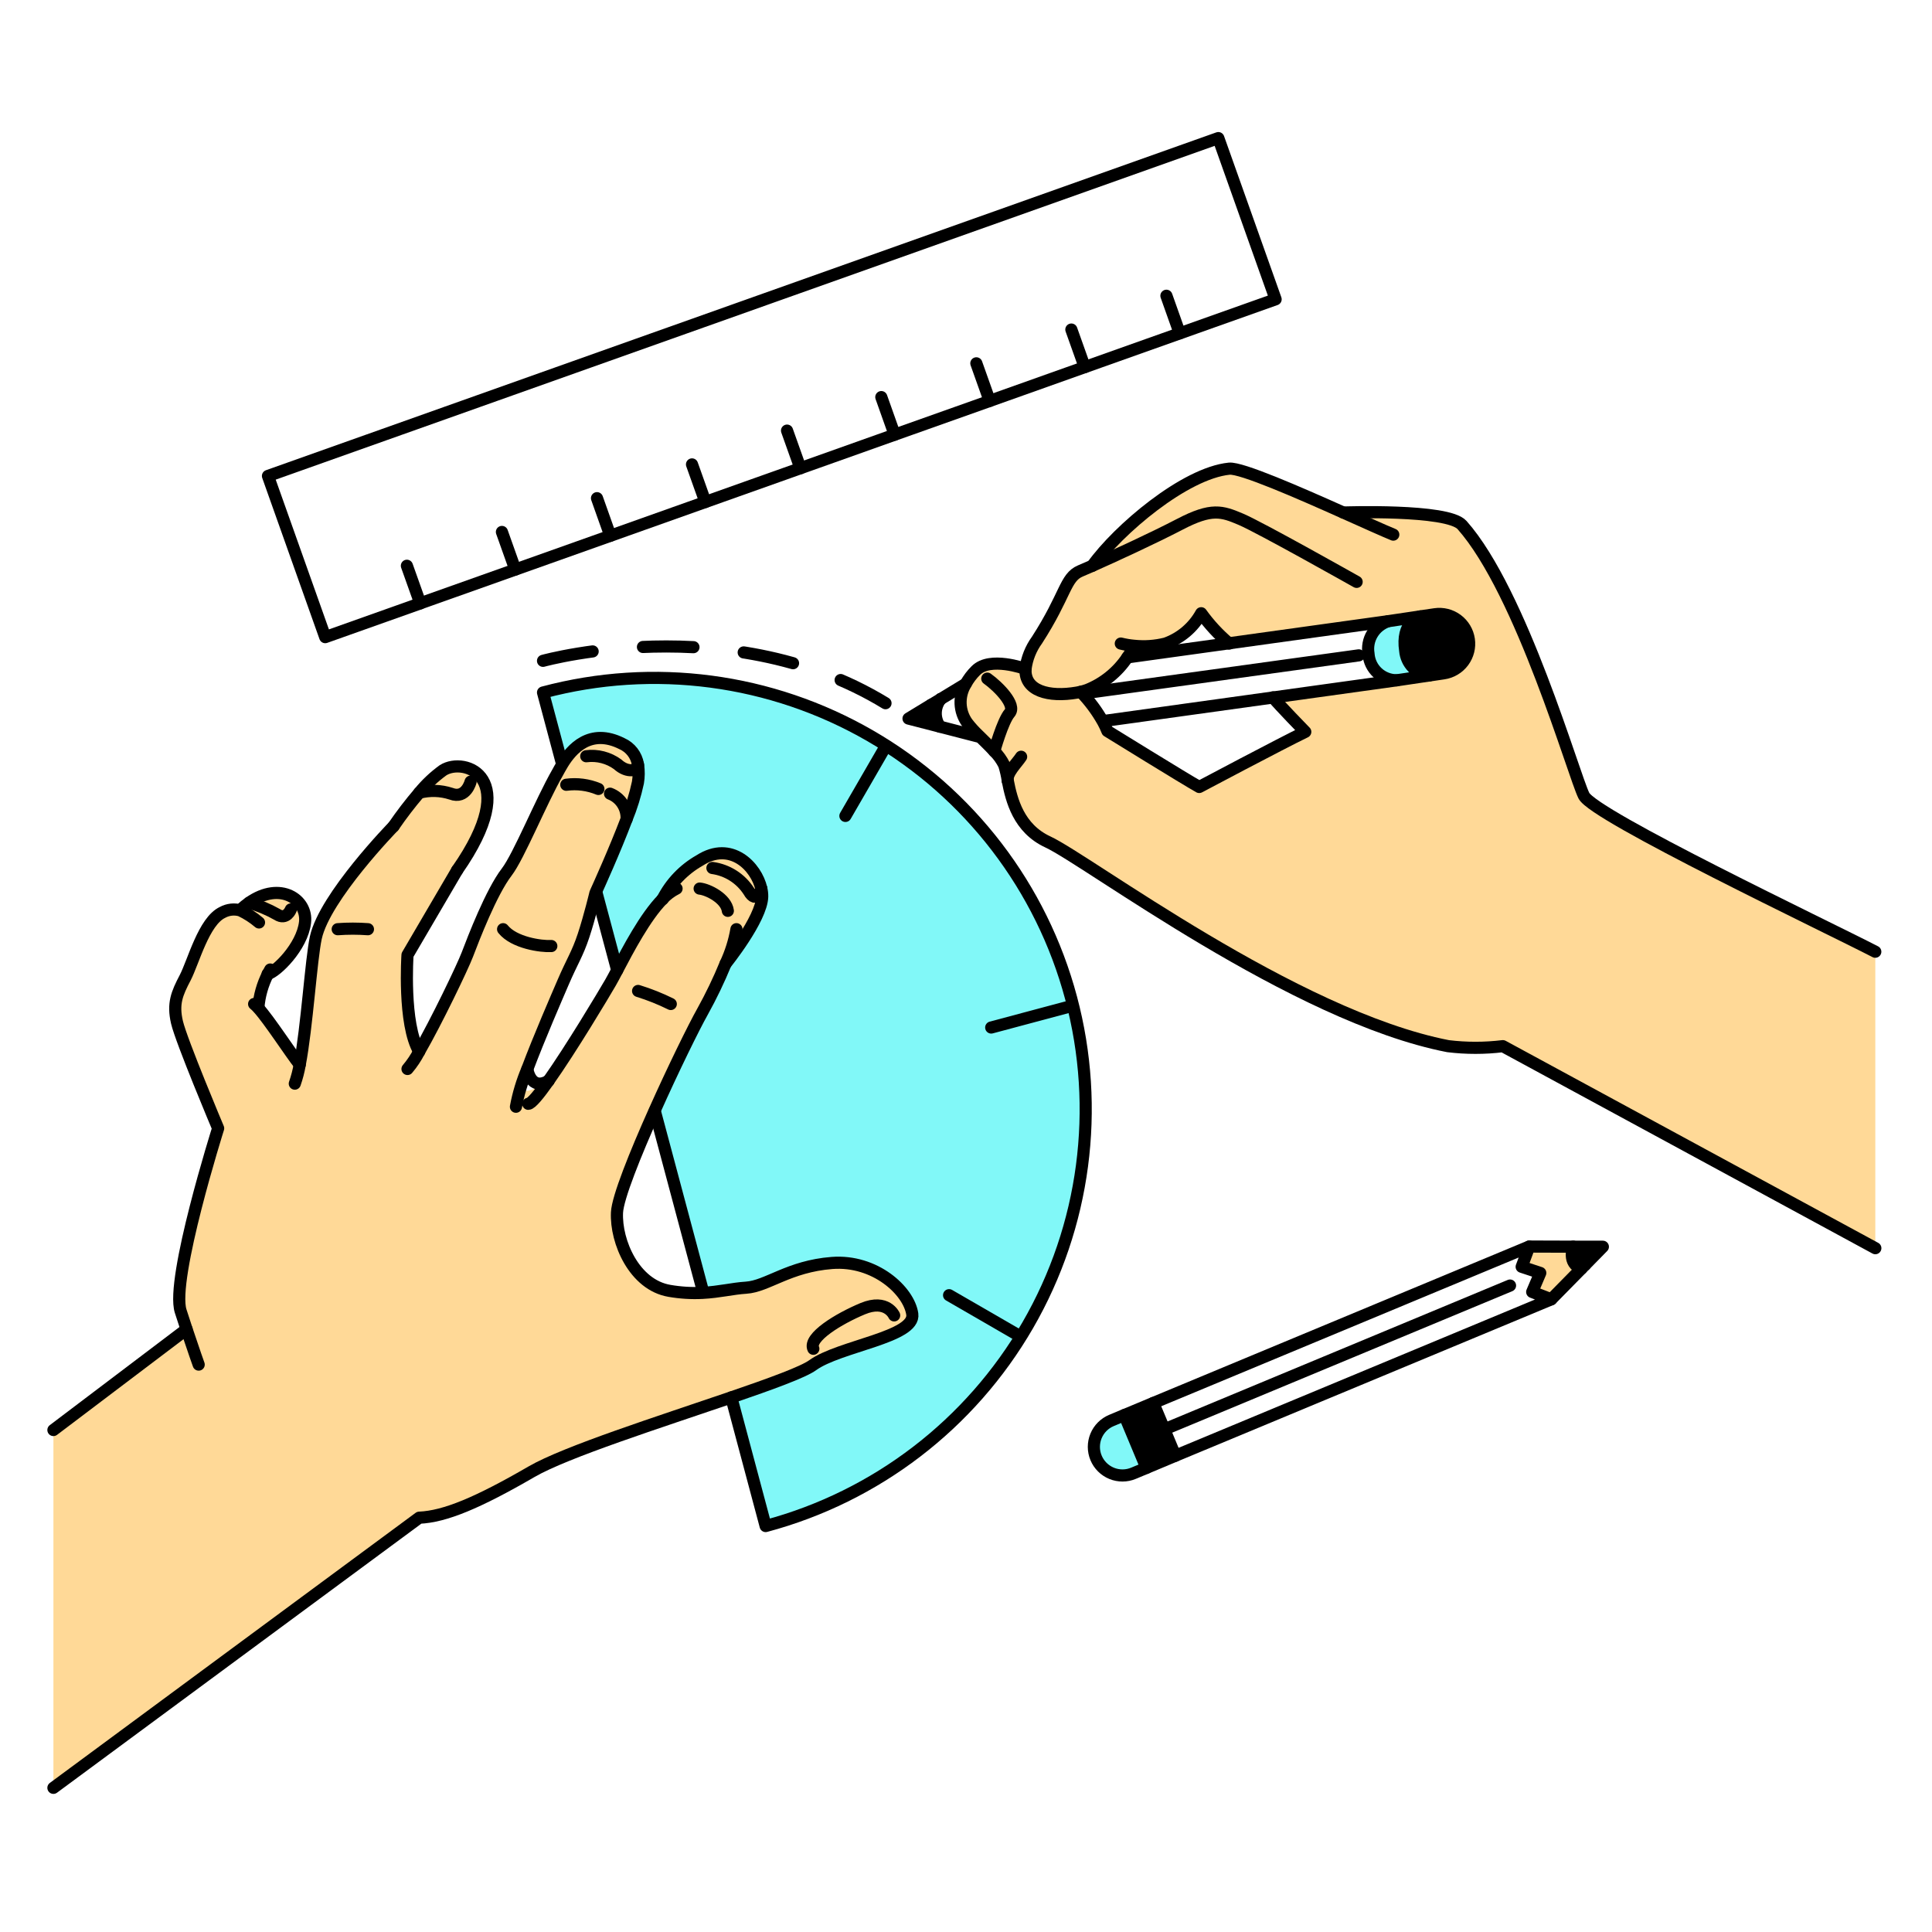 <svg width="156" height="156" viewBox="0 0 156 156" fill="none" xmlns="http://www.w3.org/2000/svg">
<path d="M127.7 102.426L125.258 104.914L123.717 104.318L124.37 102.784L122.871 102.287L123.478 100.653L127.035 100.666C127.035 100.666 126.505 102.026 127.7 102.426Z" fill="#FFD997"/>
<path d="M88.203 45.685C90.301 42.751 95.669 38.203 99.256 37.84C100.225 37.74 104.854 39.767 108.469 41.384C108.469 41.384 116.892 41.083 118.052 42.391C122.859 47.801 127.072 62.599 127.894 64.246C128.716 65.894 147.495 74.816 151.423 76.846V100.785L121.347 84.472C119.878 84.652 118.393 84.652 116.924 84.472C104.494 82.056 87.834 69.475 84.607 67.98C82.238 66.882 81.673 64.59 81.375 63.051C81.311 62.617 81.213 62.188 81.082 61.769C80.879 61.357 80.608 60.981 80.282 60.657C79.895 60.229 79.425 59.786 79.008 59.372C78.679 59.061 78.375 58.724 78.098 58.366C77.771 57.912 77.585 57.371 77.564 56.812C77.543 56.253 77.687 55.7 77.979 55.222C78.199 54.824 78.475 54.458 78.799 54.138C79.946 52.989 82.7 53.972 82.81 54.01C82.917 53.172 83.234 52.374 83.731 51.691C86.082 48.046 85.983 46.635 87.237 46.105C87.467 46.006 87.8 45.862 88.203 45.685ZM91.587 52.144V52.181C91.425 52.494 91.241 52.795 91.036 53.081C90.245 54.265 89.113 55.181 87.791 55.709C87.624 55.768 87.449 55.819 87.27 55.863C87.979 56.595 88.59 57.416 89.086 58.305C89.215 58.538 89.328 58.78 89.424 59.028C89.424 59.028 95.813 62.976 96.842 63.547C96.842 63.547 103.405 60.063 105.404 59.095C105.404 59.095 103.263 56.898 102.798 56.317L112.795 54.928L115.409 54.541L116.568 54.368C117.201 54.275 117.77 53.935 118.152 53.422C118.534 52.908 118.696 52.265 118.603 51.632C118.51 50.999 118.169 50.43 117.656 50.048C117.143 49.666 116.499 49.504 115.867 49.597L114.698 49.769C114.694 49.769 114.689 49.769 114.685 49.769L112.084 50.156L99.232 51.937C98.387 51.224 97.635 50.409 96.991 49.511C96.363 50.651 95.339 51.521 94.113 51.958C93.288 52.167 92.433 52.23 91.587 52.144Z" fill="#FFD997"/>
<path d="M118.602 51.634C118.694 52.266 118.532 52.909 118.151 53.422C117.769 53.935 117.2 54.275 116.568 54.368L115.402 54.54C114.898 54.481 114.43 54.249 114.077 53.885C113.724 53.52 113.508 53.044 113.466 52.539C113.128 50.293 114.53 49.82 114.689 49.772C114.693 49.771 114.697 49.771 114.702 49.772L115.87 49.6C116.502 49.508 117.144 49.671 117.656 50.052C118.168 50.433 118.508 51.002 118.602 51.634Z" fill="black"/>
<path d="M115.401 54.542L112.788 54.93C112.213 54.931 111.658 54.715 111.235 54.326C110.812 53.937 110.551 53.402 110.504 52.829V52.802C110.405 52.245 110.511 51.671 110.802 51.185C111.093 50.7 111.548 50.335 112.086 50.159L114.687 49.772C114.528 49.82 113.126 50.29 113.464 52.539C113.506 53.045 113.722 53.521 114.075 53.886C114.428 54.252 114.897 54.483 115.401 54.542Z" fill="#81F8F8"/>
<path d="M129.424 100.669L127.989 102.133L127.704 102.425C126.512 102.025 127.038 100.665 127.038 100.665H127.38L129.424 100.669Z" fill="black"/>
<path d="M94.9 117.546L92.566 118.524L90.788 114.26L93.122 113.286L94.014 115.416L94.9 117.546Z" fill="black"/>
<path d="M92.566 118.524L91.523 118.959C90.958 119.196 90.322 119.197 89.755 118.965C89.188 118.732 88.737 118.283 88.501 117.718C88.265 117.153 88.263 116.516 88.496 115.95C88.728 115.383 89.177 114.932 89.742 114.696L90.785 114.26L92.566 118.524Z" fill="#81F8F8"/>
<path d="M86.486 80.581C87.666 85.001 87.964 89.609 87.364 94.143C86.763 98.678 85.275 103.049 82.985 107.009C80.695 110.968 77.647 114.438 74.016 117.219C70.385 120.001 66.242 122.04 61.822 123.22L59.05 112.834C62.258 111.736 64.857 110.79 65.624 110.231C67.768 108.675 73.931 107.98 73.662 106.105C73.394 104.229 70.661 101.711 67.18 101.978C63.698 102.244 61.957 103.866 60.243 103.974C59.15 104.041 58.085 104.323 56.721 104.393L56.712 104.083L52.874 89.705L52.853 89.694C54.365 86.312 56.023 82.937 56.735 81.672C57.424 80.428 58.041 79.144 58.58 77.828C58.58 77.828 61.5 74.207 61.543 72.401C61.547 72.182 61.523 71.962 61.471 71.749C61.073 69.983 59.028 67.843 56.482 69.484C55.209 70.207 54.175 71.287 53.508 72.59V72.595C52.087 74.037 50.687 76.722 49.838 78.341L48.167 72.085L48.103 72.063C48.282 71.668 49.644 68.667 50.598 66.145C50.991 65.19 51.296 64.201 51.512 63.192C51.59 62.728 51.595 62.255 51.525 61.789C51.523 61.763 51.519 61.737 51.512 61.712C51.45 61.351 51.301 61.011 51.077 60.722C50.853 60.433 50.561 60.204 50.227 60.054C47.632 58.746 46.139 60.527 45.437 61.663L45.373 61.623L43.847 55.917C48.266 54.736 52.874 54.438 57.409 55.038C61.943 55.639 66.315 57.127 70.275 59.417C74.234 61.708 77.704 64.756 80.485 68.387C83.267 72.018 85.305 76.162 86.486 80.581Z" fill="#81F8F8"/>
<path d="M75.189 56.913L75.952 56.448C75.707 56.764 75.569 57.151 75.558 57.551C75.548 57.951 75.666 58.344 75.895 58.672L75.431 58.552L73.36 58.017L75.187 56.907L75.189 56.913Z" fill="black"/>
<path d="M33.85 64.011C34.409 63.322 35.057 62.711 35.776 62.191C37.463 61.107 42.237 62.643 36.913 70.265L32.904 77.11C32.904 77.11 32.525 82.698 33.847 84.909C35.212 82.548 37.35 78.102 37.732 77.094C38.232 75.783 39.667 72.044 40.913 70.423C41.891 69.153 43.675 64.733 45.029 62.377C45.106 62.237 45.241 61.977 45.434 61.665C46.135 60.528 47.629 58.748 50.224 60.056C50.558 60.205 50.85 60.435 51.074 60.724C51.298 61.013 51.447 61.353 51.509 61.714C51.514 61.738 51.517 61.762 51.522 61.791C51.592 62.256 51.587 62.73 51.509 63.193C51.293 64.203 50.988 65.191 50.595 66.146C49.641 68.669 48.279 71.67 48.1 72.065C48.094 72.079 48.088 72.093 48.08 72.107C48.08 72.107 47.616 74.053 47.119 75.549C46.622 77.045 46.211 77.594 45.461 79.343C44.975 80.476 43.54 83.767 42.578 86.327C41.617 88.887 42.821 88.114 44.282 87.281C46.09 84.726 48.728 80.317 49.29 79.347C49.427 79.111 49.609 78.764 49.832 78.345C50.683 76.726 52.081 74.041 53.502 72.599V72.593C54.169 71.29 55.203 70.211 56.476 69.488C59.022 67.847 61.067 69.987 61.465 71.753C61.517 71.966 61.541 72.186 61.537 72.405C61.494 74.211 58.574 77.832 58.574 77.832C58.033 79.149 57.416 80.433 56.726 81.677C56.013 82.942 54.356 86.316 52.844 89.699C51.28 93.199 49.867 96.714 49.812 97.912C49.706 100.268 51.206 103.75 54.044 104.234C54.926 104.387 55.821 104.442 56.715 104.397C58.079 104.328 59.144 104.046 60.237 103.978C61.951 103.871 63.689 102.251 67.173 101.982C70.657 101.714 73.388 104.234 73.656 106.109C73.925 107.984 67.762 108.68 65.618 110.235C64.85 110.794 62.252 111.74 59.044 112.839C53.33 114.795 45.67 117.237 42.908 118.841C38.59 121.345 35.914 122.465 33.843 122.551L4.313 144.359V115.467L15.065 107.332C14.917 106.886 14.755 106.397 14.589 105.873C13.762 103.305 17.614 91.107 17.614 91.107C17.614 91.107 14.646 84.069 14.291 82.548C13.937 81.027 14.291 80.214 14.953 78.945C15.614 77.677 16.451 74.377 17.972 73.669C18.414 73.429 18.933 73.373 19.415 73.514L19.442 73.437C19.652 73.241 19.876 73.06 20.11 72.895C22.636 71.118 24.844 72.647 24.627 74.485C24.395 76.465 22.287 78.499 21.629 78.643C21.196 79.491 20.935 80.416 20.86 81.365L20.839 81.384C21.763 82.405 23.472 85.067 24.2 85.97C24.785 82.907 25.118 77.47 25.5 75.715C26.22 72.414 31.771 66.728 31.771 66.728C32.416 65.786 33.109 64.879 33.85 64.011Z" fill="#FFD997"/>
<path d="M4.313 115.467L15.065 107.332" stroke="black" stroke-width="0.98" stroke-linecap="round" stroke-linejoin="round"/>
<path d="M59.464 75.028C59.296 75.997 58.999 76.939 58.58 77.828C58.04 79.145 57.422 80.429 56.732 81.673C56.02 82.938 54.362 86.312 52.85 89.695C51.286 93.195 49.873 96.71 49.819 97.908C49.712 100.264 51.212 103.746 54.051 104.23C54.932 104.383 55.828 104.438 56.721 104.393C58.085 104.324 59.15 104.042 60.243 103.975C61.957 103.867 63.696 102.247 67.18 101.979C70.664 101.71 73.394 104.23 73.662 106.105C73.931 107.981 67.768 108.676 65.624 110.231C64.856 110.79 62.258 111.736 59.05 112.835C53.336 114.791 45.676 117.233 42.915 118.837C38.597 121.341 35.921 122.461 33.85 122.547L4.313 144.359" stroke="black" stroke-width="0.98" stroke-linecap="round" stroke-linejoin="round"/>
<path d="M65.673 108.907C65.24 107.988 67.723 106.478 69.665 105.669C71.608 104.86 72.199 106.211 72.199 106.211" stroke="black" stroke-width="0.98" stroke-linecap="round" stroke-linejoin="round"/>
<path d="M53.508 72.589C53.827 72.243 54.207 71.958 54.629 71.748" stroke="black" stroke-width="0.98" stroke-linecap="round" stroke-linejoin="round"/>
<path d="M44.288 87.274C46.096 84.719 48.734 80.31 49.295 79.34C49.432 79.104 49.615 78.757 49.837 78.338C50.689 76.719 52.087 74.034 53.507 72.592" stroke="black" stroke-width="0.98" stroke-linecap="round" stroke-linejoin="round"/>
<path d="M42.654 89.127C42.892 89.127 43.516 88.373 44.287 87.276" stroke="black" stroke-width="0.98" stroke-linecap="round" stroke-linejoin="round"/>
<path d="M58.58 77.828C58.58 77.828 61.501 74.207 61.544 72.401C61.548 72.182 61.523 71.962 61.471 71.749C61.074 69.983 59.029 67.843 56.482 69.484C55.209 70.207 54.175 71.286 53.508 72.59V72.595" stroke="black" stroke-width="0.98" stroke-linecap="round" stroke-linejoin="round"/>
<path d="M56.493 71.748C57.167 71.812 58.642 72.551 58.77 73.545" stroke="black" stroke-width="0.98" stroke-linecap="round" stroke-linejoin="round"/>
<path d="M57.524 70.086C58.119 70.168 58.689 70.377 59.196 70.699C59.703 71.021 60.135 71.448 60.461 71.952C61.099 73.088 61.475 71.748 61.475 71.748" stroke="black" stroke-width="0.98" stroke-linecap="round" stroke-linejoin="round"/>
<path d="M41.66 89.364C41.854 88.319 42.162 87.298 42.579 86.32C43.54 83.76 44.975 80.469 45.461 79.336C46.211 77.589 46.623 77.041 47.119 75.542C47.615 74.043 48.08 72.1 48.08 72.1C48.088 72.086 48.094 72.072 48.1 72.058C48.279 71.663 49.641 68.662 50.595 66.139C50.988 65.184 51.293 64.196 51.509 63.186C51.587 62.722 51.592 62.249 51.522 61.784C51.517 61.757 51.514 61.733 51.509 61.707C51.447 61.346 51.298 61.006 51.074 60.717C50.85 60.428 50.558 60.198 50.224 60.049C47.629 58.74 46.136 60.521 45.434 61.658C45.241 61.968 45.11 62.23 45.029 62.37C43.675 64.726 41.891 69.146 40.913 70.416C39.667 72.037 38.232 75.776 37.732 77.087C37.35 78.094 35.212 82.541 33.847 84.902C33.588 85.408 33.271 85.882 32.904 86.315" stroke="black" stroke-width="0.98" stroke-linecap="round" stroke-linejoin="round"/>
<path d="M45.725 63.366C46.604 63.248 47.498 63.365 48.318 63.704" stroke="black" stroke-width="0.98" stroke-linecap="round" stroke-linejoin="round"/>
<path d="M47.336 61.063C48.233 60.948 49.14 61.181 49.87 61.714C50.668 62.452 51.552 62.224 51.522 61.791C51.52 61.765 51.516 61.739 51.509 61.714" stroke="black" stroke-width="0.98" stroke-linecap="round" stroke-linejoin="round"/>
<path d="M49.257 64.086C49.669 64.244 50.02 64.528 50.26 64.898C50.5 65.267 50.618 65.704 50.595 66.144" stroke="black" stroke-width="0.98" stroke-linecap="round" stroke-linejoin="round"/>
<path d="M42.581 86.322C42.581 86.322 42.823 88.109 44.284 87.276" stroke="black" stroke-width="0.98" stroke-linecap="round" stroke-linejoin="round"/>
<path d="M51.523 80.015C52.429 80.295 53.312 80.647 54.163 81.068" stroke="black" stroke-width="0.98" stroke-linecap="round" stroke-linejoin="round"/>
<path d="M40.623 75.028C41.504 76.127 43.686 76.438 44.516 76.388" stroke="black" stroke-width="0.98" stroke-linecap="round" stroke-linejoin="round"/>
<path d="M31.773 66.724C31.773 66.724 26.223 72.409 25.502 75.71C25.12 77.465 24.787 82.903 24.202 85.965C24.111 86.487 23.978 87 23.804 87.499" stroke="black" stroke-width="0.98" stroke-linecap="round" stroke-linejoin="round"/>
<path d="M36.913 70.265L32.904 77.11C32.904 77.11 32.525 82.698 33.847 84.909" stroke="black" stroke-width="0.98" stroke-linecap="round" stroke-linejoin="round"/>
<path d="M16.043 110.185C16.043 110.185 15.646 109.081 15.065 107.332C14.917 106.886 14.755 106.397 14.589 105.873C13.762 103.305 17.614 91.107 17.614 91.107C17.614 91.107 14.646 84.069 14.291 82.548C13.937 81.027 14.291 80.214 14.953 78.945C15.614 77.677 16.452 74.377 17.972 73.669C18.414 73.429 18.933 73.373 19.415 73.514C19.955 73.771 20.459 74.097 20.914 74.484" stroke="black" stroke-width="0.98" stroke-linecap="round" stroke-linejoin="round"/>
<path d="M31.773 66.724C32.417 65.784 33.11 64.88 33.849 64.014C34.409 63.326 35.057 62.714 35.776 62.194C37.463 61.111 42.237 62.646 36.912 70.268" stroke="black" stroke-width="0.98" stroke-linecap="round" stroke-linejoin="round"/>
<path d="M33.85 64.011C34.696 63.79 35.587 63.817 36.418 64.088C37.63 64.553 37.998 63.116 37.998 63.116" stroke="black" stroke-width="0.98" stroke-linecap="round" stroke-linejoin="round"/>
<path d="M27.268 75.029C28.081 74.969 28.897 74.969 29.71 75.029" stroke="black" stroke-width="0.98" stroke-linecap="round" stroke-linejoin="round"/>
<path d="M20.519 81.068C20.634 81.162 20.742 81.265 20.841 81.377C21.765 82.398 23.474 85.06 24.202 85.963" stroke="black" stroke-width="0.98" stroke-linecap="round" stroke-linejoin="round"/>
<path d="M20.863 81.36C20.938 80.411 21.199 79.487 21.632 78.639C21.688 78.523 21.752 78.406 21.822 78.284" stroke="black" stroke-width="0.98" stroke-linecap="round" stroke-linejoin="round"/>
<path d="M21.61 78.644C21.617 78.644 21.625 78.642 21.632 78.639C22.29 78.494 24.396 76.46 24.63 74.48C24.847 72.642 22.639 71.114 20.113 72.89C19.878 73.055 19.655 73.236 19.444 73.432" stroke="black" stroke-width="0.98" stroke-linecap="round" stroke-linejoin="round"/>
<path d="M20.113 72.89C20.896 73.113 21.65 73.428 22.359 73.828C23.133 74.34 23.484 73.433 23.484 73.433" stroke="black" stroke-width="0.98" stroke-linecap="round" stroke-linejoin="round"/>
<path d="M151.421 76.847C147.493 74.816 128.714 65.888 127.892 64.247C127.069 62.606 122.859 47.802 118.05 42.391C116.889 41.083 108.467 41.385 108.467 41.385" stroke="black" stroke-width="0.98" stroke-linecap="round" stroke-linejoin="round"/>
<path d="M82.81 54.011C82.7 53.973 79.946 52.989 78.799 54.139C78.475 54.459 78.199 54.824 77.98 55.223C77.688 55.7 77.543 56.254 77.564 56.813C77.586 57.372 77.771 57.912 78.098 58.367C78.375 58.725 78.68 59.062 79.009 59.373C79.425 59.787 79.892 60.23 80.282 60.657C80.609 60.982 80.879 61.358 81.083 61.77C81.214 62.189 81.311 62.617 81.376 63.051C81.674 64.591 82.238 66.882 84.607 67.981C87.835 69.475 104.494 82.056 116.925 84.473C118.393 84.652 119.878 84.652 121.347 84.473L151.424 100.785" stroke="black" stroke-width="0.98" stroke-linecap="round" stroke-linejoin="round"/>
<path d="M87.26 55.862C87.97 56.593 88.58 57.414 89.077 58.304C89.205 58.537 89.318 58.778 89.415 59.026C89.415 59.026 95.803 62.975 96.832 63.545C96.832 63.545 103.396 60.061 105.395 59.093C105.395 59.093 103.254 56.896 102.789 56.316L102.783 56.31" stroke="black" stroke-width="0.98" stroke-linecap="round" stroke-linejoin="round"/>
<path d="M80.282 60.657C80.282 60.657 80.959 58.215 81.521 57.576C82.083 56.937 80.64 55.456 79.718 54.796" stroke="black" stroke-width="0.98" stroke-linecap="round" stroke-linejoin="round"/>
<path d="M82.451 61.104C82.107 61.636 81.241 62.437 81.371 63.055" stroke="black" stroke-width="0.98" stroke-linecap="round" stroke-linejoin="round"/>
<path d="M99.255 51.964L99.231 51.943C98.387 51.229 97.634 50.414 96.991 49.516C96.362 50.656 95.339 51.526 94.113 51.964C93.286 52.171 92.43 52.232 91.582 52.144C91.217 52.113 90.855 52.052 90.499 51.964" stroke="black" stroke-width="0.98" stroke-linecap="round" stroke-linejoin="round"/>
<path d="M91.579 52.181C91.418 52.494 91.234 52.795 91.029 53.081C90.238 54.265 89.106 55.181 87.783 55.709C87.617 55.768 87.442 55.819 87.262 55.863C87.165 55.884 87.066 55.904 86.964 55.922C84.689 56.317 82.706 55.798 82.808 54.007C82.915 53.169 83.232 52.371 83.729 51.688C86.08 48.043 85.981 46.632 87.235 46.102C87.467 46.006 87.8 45.861 88.202 45.684C89.978 44.896 93.146 43.438 95.255 42.339C97.842 40.988 98.662 41.28 100.193 41.928C101.724 42.575 109.542 46.983 109.542 46.983" stroke="black" stroke-width="0.98" stroke-linecap="round" stroke-linejoin="round"/>
<path d="M112.501 43.168C111.764 42.87 110.238 42.176 108.467 41.387C104.854 39.77 100.225 37.744 99.254 37.843C95.667 38.206 90.299 42.755 88.201 45.688" stroke="black" stroke-width="0.98" stroke-linecap="round" stroke-linejoin="round"/>
<path d="M91.029 53.081L99.232 51.943L112.084 50.159" stroke="black" stroke-width="0.98" stroke-linecap="round" stroke-linejoin="round"/>
<path d="M112.788 54.93L102.791 56.319L89.288 58.194" stroke="black" stroke-width="0.98" stroke-linecap="round" stroke-linejoin="round"/>
<path d="M75.186 56.909L73.359 58.02L75.43 58.554L75.895 58.675L78.923 59.457" stroke="black" stroke-width="0.98" stroke-linecap="round" stroke-linejoin="round"/>
<path d="M75.952 56.45L75.189 56.913" stroke="black" stroke-width="0.98" stroke-linecap="round" stroke-linejoin="round"/>
<path d="M77.975 55.22L75.957 56.445" stroke="black" stroke-width="0.98" stroke-linecap="round" stroke-linejoin="round"/>
<path d="M109.714 52.917L87.816 55.942L87.789 55.945" stroke="black" stroke-width="0.98" stroke-linecap="round" stroke-linejoin="round"/>
<path d="M115.401 54.542L112.788 54.93C112.213 54.931 111.658 54.715 111.235 54.326C110.812 53.937 110.551 53.402 110.504 52.829V52.802C110.405 52.245 110.511 51.671 110.802 51.185C111.093 50.7 111.548 50.335 112.086 50.159L114.687 49.772" stroke="black" stroke-width="0.98" stroke-linecap="round" stroke-linejoin="round"/>
<path d="M115.402 54.542L116.568 54.368C117.2 54.275 117.77 53.935 118.152 53.422C118.533 52.908 118.695 52.265 118.602 51.632C118.509 50.999 118.169 50.43 117.656 50.048C117.143 49.666 116.499 49.504 115.866 49.597L114.698 49.769C114.693 49.769 114.689 49.769 114.685 49.769C114.526 49.818 113.124 50.288 113.462 52.536C113.504 53.043 113.72 53.52 114.073 53.886C114.427 54.252 114.896 54.484 115.402 54.542Z" stroke="black" stroke-width="0.98" stroke-linecap="round" stroke-linejoin="round"/>
<path d="M75.957 56.445L75.952 56.45C75.706 56.767 75.568 57.153 75.558 57.553C75.548 57.953 75.666 58.346 75.895 58.675" stroke="black" stroke-width="0.98" stroke-linecap="round" stroke-linejoin="round"/>
<path d="M52.871 89.705L56.712 104.087" stroke="black" stroke-width="0.98" stroke-linecap="round" stroke-linejoin="round"/>
<path d="M48.164 72.084L49.835 78.341" stroke="black" stroke-width="0.98" stroke-linecap="round" stroke-linejoin="round"/>
<path d="M59.05 112.834L61.822 123.22C70.748 120.836 78.36 115.005 82.985 107.008C87.611 99.012 88.87 89.506 86.486 80.581C84.103 71.656 78.271 64.043 70.275 59.418C62.278 54.792 52.772 53.533 43.847 55.917L45.37 61.623" stroke="black" stroke-width="0.98" stroke-linecap="round" stroke-linejoin="round"/>
<path d="M86.347 81.28L80.036 82.967" stroke="black" stroke-width="0.98" stroke-linecap="round" stroke-linejoin="round"/>
<path d="M82.289 107.85L76.634 104.581" stroke="black" stroke-width="0.98" stroke-linecap="round" stroke-linejoin="round"/>
<path d="M71.535 60.225L68.263 65.881" stroke="black" stroke-width="0.98" stroke-linecap="round" stroke-linejoin="round"/>
<path d="M43.847 53.358C43.847 53.358 60.557 48.712 73.359 58.02" stroke="black" stroke-width="0.98" stroke-linecap="round" stroke-linejoin="round" stroke-dasharray="4.08 4.08"/>
<path d="M93.122 113.286L123.478 100.653L122.868 102.287L124.37 102.784L123.717 104.318L125.257 104.914L94.9 117.546" stroke="black" stroke-width="0.98" stroke-linecap="round" stroke-linejoin="round"/>
<path d="M127.989 102.133L129.424 100.669L127.373 100.666L127.032 100.664L123.478 100.653" stroke="black" stroke-width="0.98" stroke-linecap="round" stroke-linejoin="round"/>
<path d="M125.256 104.914L127.701 102.426L127.986 102.133" stroke="black" stroke-width="0.98" stroke-linecap="round" stroke-linejoin="round"/>
<path d="M94.014 115.416L121.928 103.802" stroke="black" stroke-width="0.98" stroke-linecap="round" stroke-linejoin="round"/>
<path d="M90.788 114.26L93.122 113.286L94.014 115.416L94.9 117.546L92.566 118.524" stroke="black" stroke-width="0.98" stroke-linecap="round" stroke-linejoin="round"/>
<path d="M90.787 114.26L89.744 114.696C89.179 114.932 88.73 115.383 88.498 115.95C88.265 116.516 88.266 117.153 88.503 117.718C88.739 118.283 89.19 118.732 89.757 118.965C90.323 119.197 90.96 119.196 91.525 118.959L92.568 118.524L90.787 114.26Z" stroke="black" stroke-width="0.98" stroke-linecap="round" stroke-linejoin="round"/>
<path d="M127.032 100.664C127.032 100.664 126.505 102.023 127.698 102.424" stroke="black" stroke-width="0.98" stroke-linecap="round" stroke-linejoin="round"/>
<path d="M33.936 48.719L26.261 51.446L21.637 38.431L98.374 11.151L103 24.166L95.26 26.916L87.587 29.643L79.915 32.373L72.239 35.099L64.63 37.806L56.957 40.532L49.281 43.262L41.608 45.989L33.936 48.715" stroke="black" stroke-width="0.98" stroke-linecap="round" stroke-linejoin="round"/>
<path d="M64.63 37.806L63.55 34.77" stroke="black" stroke-width="0.98" stroke-linecap="round" stroke-linejoin="round"/>
<path d="M56.957 40.532L55.877 37.499" stroke="black" stroke-width="0.98" stroke-linecap="round" stroke-linejoin="round"/>
<path d="M49.282 43.262L48.205 40.226" stroke="black" stroke-width="0.98" stroke-linecap="round" stroke-linejoin="round"/>
<path d="M41.608 45.989L40.528 42.953" stroke="black" stroke-width="0.98" stroke-linecap="round" stroke-linejoin="round"/>
<path d="M33.935 48.719V48.715L32.855 45.683" stroke="black" stroke-width="0.98" stroke-linecap="round" stroke-linejoin="round"/>
<path d="M95.26 26.916L94.183 23.881" stroke="black" stroke-width="0.98" stroke-linecap="round" stroke-linejoin="round"/>
<path d="M87.587 29.643L86.507 26.61" stroke="black" stroke-width="0.98" stroke-linecap="round" stroke-linejoin="round"/>
<path d="M79.915 32.373L78.835 29.337" stroke="black" stroke-width="0.98" stroke-linecap="round" stroke-linejoin="round"/>
<path d="M72.239 35.099L71.162 32.064" stroke="black" stroke-width="0.98" stroke-linecap="round" stroke-linejoin="round"/>
</svg>
